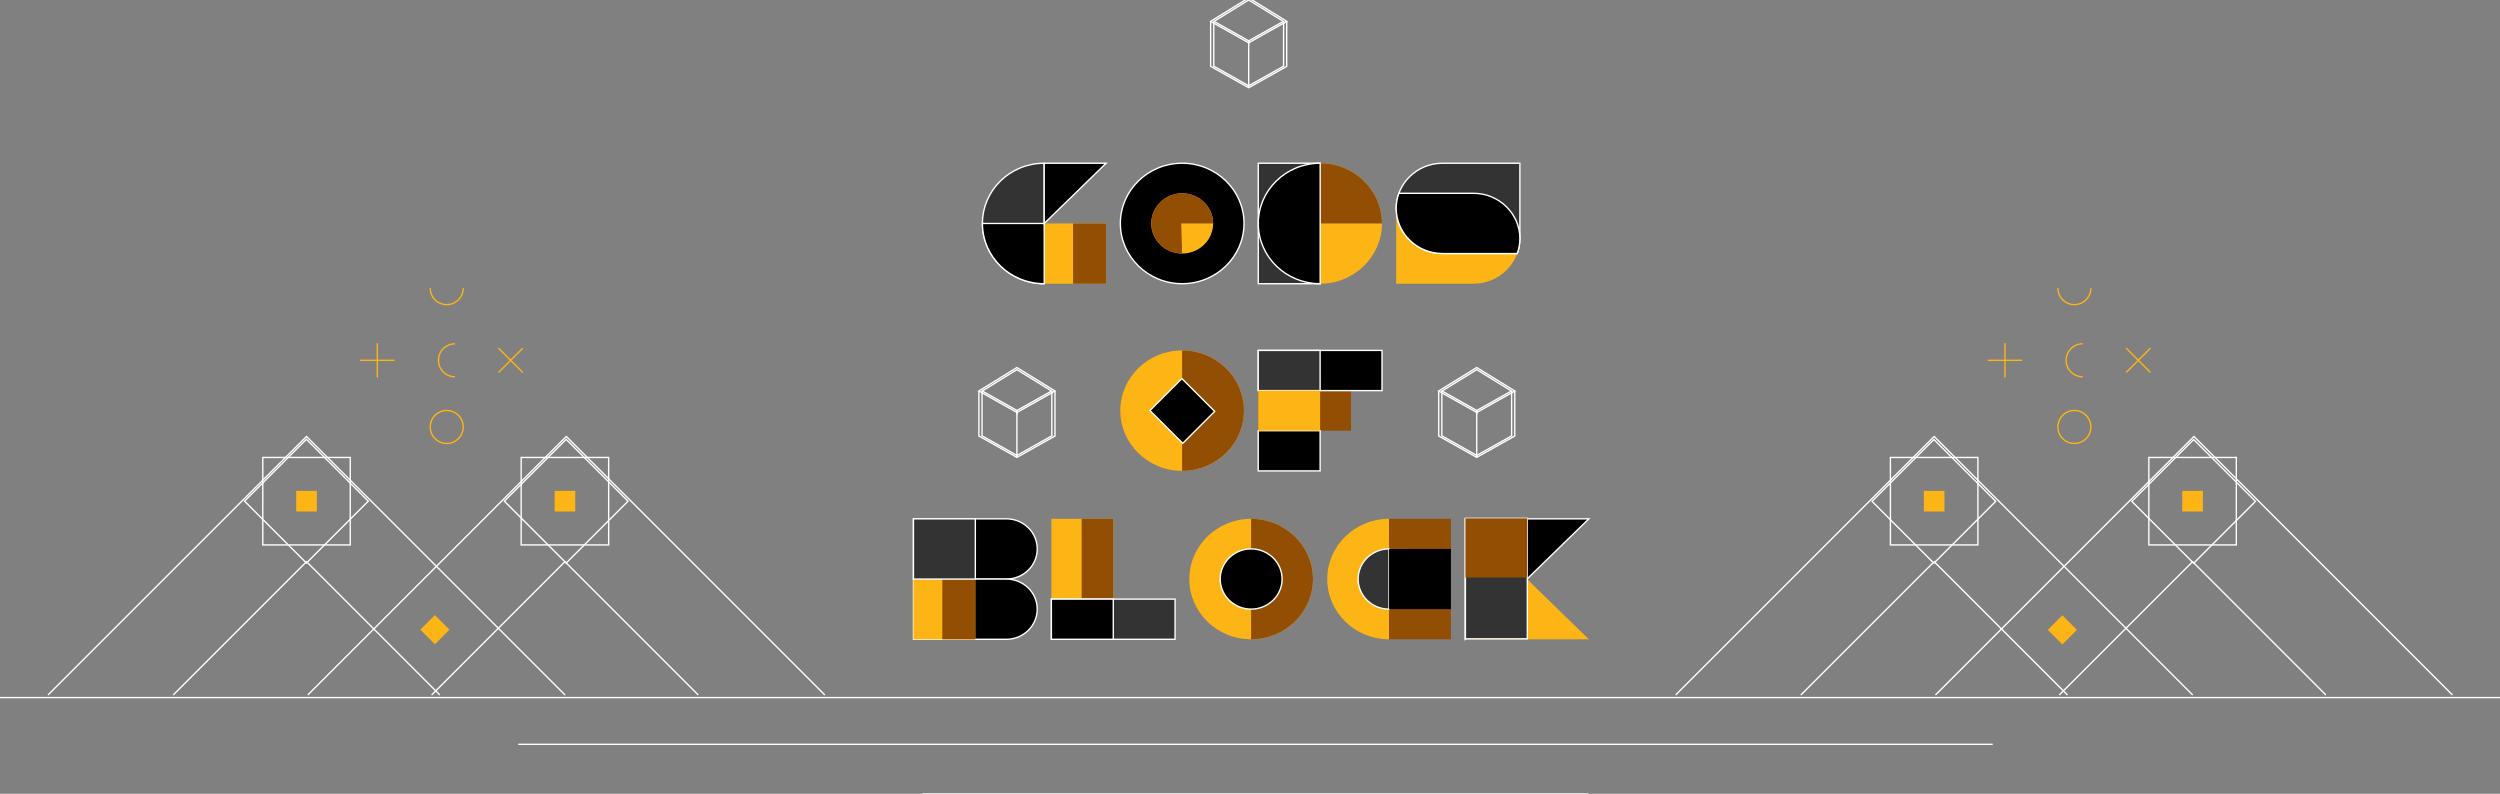 <?xml version="1.0" encoding="utf-8"?>
<!-- Generator: Adobe Illustrator 24.1.3, SVG Export Plug-In . SVG Version: 6.00 Build 0)  -->
<svg version="1.1" id="Layer_1" xmlns="http://www.w3.org/2000/svg" xmlns:xlink="http://www.w3.org/1999/xlink" x="0px" y="0px"
	 viewBox="0 0 1818.78 577.49" style="enable-background:new 0 0 1818.78 577.49;" xml:space="preserve">
<rect x="0" y="0" width="1818.78" height="577.49" fill="#808080" stroke="none"/>
<style type="text/css">
	.st0{fill:none;stroke:#FFFFFF;stroke-miterlimit:10;}
	.st1{fill:#333333;stroke:#FFFFFF;stroke-miterlimit:10;}
	.st2{fill:#FDB515;}
	.st3{fill:#924F03;}
	.st4{stroke:#FFFFFF;stroke-miterlimit:10;}
	.st5{stroke:#FFFFFF;stroke-width:1;stroke-miterlimit:10;}
	.st6{fill:none;stroke:#FDB515;stroke-miterlimit:10;}
	.st7{fill:none;stroke:#FFFFFF;stroke-width:1;stroke-miterlimit:10;}
</style>
<g>
	<g>
		<g>
			<g>
				<polyline class="st0" points="765.06,317.16 739.82,331.33 714.59,317.16 				"/>
				<polyline class="st0" points="767.56,317.16 739.82,332.74 712.09,317.16 				"/>
				<g>
					<polygon class="st0" points="767.56,284.47 739.82,300.05 712.09,284.47 739.82,267.38 					"/>
					<polygon class="st0" points="765.06,284.47 739.82,298.64 714.59,284.47 739.82,268.92 					"/>
					<path class="st0" d="M739.82,301.61"/>
					<path class="st0" d="M739.82,300.07"/>
					<line class="st0" x1="712.15" y1="284.47" x2="712.15" y2="317.47"/>
					<line class="st0" x1="714.43" y1="284.55" x2="714.43" y2="317.54"/>
					<line class="st0" x1="765.21" y1="284.47" x2="765.21" y2="317.47"/>
					<line class="st0" x1="767.5" y1="284.55" x2="767.5" y2="317.54"/>
					<line class="st0" x1="739.82" y1="298.61" x2="739.82" y2="332.67"/>
					<line class="st0" x1="739.82" y1="299.19" x2="739.82" y2="301.43"/>
				</g>
			</g>
			<g>
				<polyline class="st0" points="1099.58,317.16 1074.34,331.33 1049.11,317.16 				"/>
				<polyline class="st0" points="1102.08,317.16 1074.34,332.74 1046.61,317.16 				"/>
				<g>
					<polygon class="st0" points="1102.08,284.47 1074.34,300.05 1046.61,284.47 1074.34,267.38 					"/>
					<polygon class="st0" points="1099.58,284.47 1074.34,298.64 1049.11,284.47 1074.34,268.92 					"/>
					<path class="st0" d="M1074.34,301.61"/>
					<path class="st0" d="M1074.34,300.07"/>
					<line class="st0" x1="1046.67" y1="284.47" x2="1046.67" y2="317.47"/>
					<line class="st0" x1="1048.95" y1="284.55" x2="1048.95" y2="317.54"/>
					<line class="st0" x1="1099.73" y1="284.47" x2="1099.73" y2="317.47"/>
					<line class="st0" x1="1102.01" y1="284.55" x2="1102.01" y2="317.54"/>
					<line class="st0" x1="1074.34" y1="298.61" x2="1074.34" y2="332.67"/>
					<line class="st0" x1="1074.34" y1="299.19" x2="1074.34" y2="301.43"/>
				</g>
			</g>
			<g>
				<polyline class="st0" points="933.67,48.25 908.43,62.42 883.19,48.25 				"/>
				<polyline class="st0" points="936.17,48.25 908.43,63.82 880.69,48.25 				"/>
				<g>
					<polygon class="st0" points="936.17,15.56 908.43,31.13 880.69,15.56 908.43,-1.54 					"/>
					<polygon class="st0" points="933.67,15.56 908.43,29.73 883.19,15.56 908.43,0 					"/>
					<path class="st0" d="M908.43,32.69"/>
					<path class="st0" d="M908.43,31.15"/>
					<line class="st0" x1="880.76" y1="15.56" x2="880.76" y2="48.55"/>
					<line class="st0" x1="883.04" y1="15.63" x2="883.04" y2="48.63"/>
					<line class="st0" x1="933.82" y1="15.56" x2="933.82" y2="48.55"/>
					<line class="st0" x1="936.1" y1="15.63" x2="936.1" y2="48.63"/>
					<line class="st0" x1="908.43" y1="29.7" x2="908.43" y2="63.75"/>
					<line class="st0" x1="908.43" y1="30.28" x2="908.43" y2="32.51"/>
				</g>
			</g>
		</g>
		<g>
			<path class="st1" d="M759.68,206.4c-24.83,0-44.95-19.66-44.95-43.83s20.12-43.82,44.95-43.82V206.4z"/>
			<rect x="759.68" y="162.58" class="st2" width="45.02" height="43.83"/>
			<rect x="780.68" y="162.58" class="st3" width="24.02" height="43.83"/>
			<path class="st4" d="M759.68,206.4v-43.82h-44.95C714.72,186.75,734.84,206.4,759.68,206.4z"/>
			<polygon class="st4" points="759.68,118.75 804.7,118.75 759.68,162.58 			"/>
			<path class="st4" d="M860.02,206.4c24.83,0,45.02-19.72,45.02-43.83c0-24.17-20.19-43.82-45.02-43.82
				c-24.76,0-44.95,19.66-44.95,43.83C815.07,186.68,835.26,206.4,860.02,206.4L860.02,206.4z"/>
			<path class="st2" d="M860.02,184.46c12.41,0,22.55-9.79,22.55-21.88c0-12.08-10.13-21.95-22.55-21.95
				c-12.34,0-22.48,9.86-22.48,21.95C837.54,174.66,847.68,184.46,860.02,184.46L860.02,184.46z"/>
			<path class="st3" d="M860.02,184.46c-12.34,0-22.48-9.79-22.48-21.88s10.13-21.95,22.48-21.95c12.41,0,22.55,9.86,22.55,21.95
				h-23.24L860.02,184.46z"/>
			<rect x="915.41" y="118.75" class="st1" width="45.02" height="87.65"/>
			<path class="st2" d="M960.44,206.4c24.76,0,44.95-19.72,44.95-43.83c0-24.17-20.19-43.82-44.95-43.82
				c-24.83,0-45.02,19.66-45.02,43.83C915.41,186.68,935.61,206.4,960.44,206.4z"/>
			<path class="st3" d="M1005.39,162.58c0-24.17-20.19-43.82-44.95-43.82c-24.83,0-45.02,19.66-45.02,43.83"/>
			<path class="st4" d="M960.44,206.4v-87.65c-24.9,0-45.02,19.66-45.02,43.83C915.41,186.75,935.53,206.4,960.44,206.4z"/>
			<path class="st2" d="M1049.51,140.63h22.48c18.55,0,33.75,14.79,33.75,32.92c0,18.06-15.2,32.85-33.75,32.85h-56.22v-54.8
				c0-3.82,0.64-7.5,1.93-10.97H1049.51z"/>
			<path class="st1" d="M1071.98,118.75h-22.48c-18.62,0-33.75,14.79-33.75,32.85s15.13,32.85,33.75,32.85h54.3
				c1.21-3.4,1.93-7.08,1.93-10.9v-54.8L1071.98,118.75L1071.98,118.75z"/>
			<path class="st4" d="M1049.51,140.63h22.48c18.55,0,33.75,14.79,33.75,32.92c0,3.82-0.71,7.5-1.93,10.9h-54.3
				c-18.62,0-33.75-14.79-33.75-32.85c0-3.82,0.64-7.5,1.93-10.97L1049.51,140.63L1049.51,140.63z"/>
		</g>
		<g>
			<path class="st2" d="M859.98,342.58c24.83,0,45.02-19.72,45.02-43.83c0-24.17-20.19-43.82-45.02-43.82
				c-24.76,0-44.95,19.66-44.95,43.83C815.03,322.85,835.23,342.58,859.98,342.58z"/>
			<path class="st3" d="M859.98,342.58c24.83,0,45.02-19.72,45.02-43.83c0-24.17-20.19-43.82-45.02-43.82"/>
			<rect x="915.38" y="284.17" class="st3" width="67.5" height="29.17"/>
			<rect x="915.38" y="254.93" class="st4" width="90.04" height="29.24"/>
			<rect x="915.38" y="313.34" class="st4" width="45.02" height="29.24"/>
			<rect x="915.38" y="254.93" class="st1" width="45.02" height="29.24"/>
			<rect x="915.38" y="284.17" class="st2" width="45.02" height="29.17"/>
			
				<rect x="843.83" y="282.03" transform="matrix(0.707 -0.707 0.707 0.707 40.601 695.844)" class="st5" width="32.86" height="33.76"/>
		</g>
		<g>
			<path class="st4" d="M754.6,399.33c0,12.16-10.06,21.95-22.48,21.95l0,0h-67.57v-43.83h67.57
				C744.54,377.45,754.6,387.24,754.6,399.33L754.6,399.33z"/>
			<path class="st4" d="M754.6,443.15c0,12.08-10.06,21.95-22.48,21.95l0,0h-67.57v-43.83h67.57
				C744.54,421.28,754.6,431.07,754.6,443.15L754.6,443.15z"/>
			<rect x="664.55" y="421.28" class="st2" width="45.02" height="43.83"/>
			<rect x="685.55" y="421.28" class="st3" width="24.02" height="43.83"/>
			<rect x="664.55" y="377.45" class="st1" width="45.02" height="43.83"/>
			<rect x="764.9" y="377.45" class="st2" width="45.02" height="87.65"/>
			<rect x="786.9" y="377.45" class="st3" width="23.02" height="87.65"/>
			<rect x="764.9" y="435.86" class="st1" width="89.97" height="29.24"/>
			<rect x="764.9" y="435.86" class="st4" width="45.02" height="29.24"/>
			<path class="st2" d="M910.19,465.1c24.83,0,45.02-19.72,45.02-43.83c0-24.17-20.19-43.82-45.02-43.82
				c-24.76,0-44.95,19.66-44.95,43.83C865.24,445.38,885.43,465.1,910.19,465.1z"/>
			<path class="st3" d="M910.19,465.1c24.83,0,45.02-19.72,45.02-43.83c0-24.17-20.19-43.82-45.02-43.82"/>
			<path class="st4" d="M910.19,443.15c12.41,0,22.55-9.79,22.55-21.88c0-12.08-10.13-21.95-22.55-21.95
				c-12.34,0-22.48,9.86-22.48,21.95C887.72,433.36,897.85,443.15,910.19,443.15L910.19,443.15z"/>
			<path class="st2" d="M1010.53,465.1c-24.83,0-44.95-19.66-44.95-43.83c0-24.17,20.12-43.82,44.95-43.82V465.1z"/>
			<rect x="1010.53" y="377.45" class="st3" width="45.02" height="87.65"/>
			<path class="st1" d="M1010.53,443.15c-12.41,0-22.48-9.79-22.48-21.88c0-12.08,10.06-21.88,22.48-21.95V443.15z"/>
			<polygon points="1010.61,399.4 1010.53,399.33 1010.53,399.4 1010.53,443.15 1010.61,443.15 1055.56,443.15 1055.56,399.33 			
				"/>
			<polygon class="st2" points="1065.93,377.45 1155.9,465.1 1065.93,465.1 			"/>
			<polygon class="st4" points="1065.93,465.1 1155.9,377.45 1065.93,377.45 			"/>
			<rect x="1066.11" y="377.1" class="st1" width="45.02" height="87.65"/>
			<rect x="1066.11" y="377.1" class="st3" width="45.02" height="43.04"/>
		</g>
	</g>
	<line class="st0" x1="0" y1="507.49" x2="1818.78" y2="507.49"/>
	<line class="st0" x1="1449.74" y1="541.49" x2="377.04" y2="541.49"/>
	<line class="st0" x1="671.13" y1="577.49" x2="1155.65" y2="577.49"/>
	<g>
		<g>
			<circle class="st6" cx="1509.13" cy="310.62" r="12"/>
			<g>
				<path class="st6" d="M1515.13,274.12c-6.63,0-12-5.37-12-12s5.37-12,12-12"/>
			</g>
			<g>
				<path class="st6" d="M1521.13,209.62c0,6.63-5.37,12-12,12s-12-5.37-12-12"/>
			</g>
			<g>
				<line class="st6" x1="1458.63" y1="249.62" x2="1458.63" y2="274.62"/>
				<line class="st6" x1="1446.13" y1="262.12" x2="1471.13" y2="262.12"/>
			</g>
			<g>
				<line class="st6" x1="1546.79" y1="253.29" x2="1564.47" y2="270.96"/>
				<line class="st6" x1="1546.79" y1="270.96" x2="1564.47" y2="253.29"/>
			</g>
		</g>
		<g>
			<g>
				<g>
					<polyline class="st0" points="1219.04,505.62 1407.13,317.53 1595.22,505.62 					"/>
					<polyline class="st0" points="1310.13,505.62 1407.13,408.62 1504.13,505.62 					"/>
					
						<rect x="1375.29" y="332.8" transform="matrix(0.707 -0.707 0.707 0.707 154.305 1101.774)" class="st7" width="63.64" height="63.64"/>
					<g>
						<rect x="1375.3" y="332.8" class="st0" width="63.64" height="63.64"/>
						<rect x="1399.62" y="357.12" class="st2" width="15" height="15"/>
					</g>
				</g>
				<g>
					<polyline class="st0" points="1498.13,505.62 1595.13,408.62 1692.13,505.62 					"/>
					<polyline class="st0" points="1408.04,505.62 1596.13,317.53 1784.22,505.62 					"/>
					<g>
						<rect x="1563.3" y="332.8" class="st0" width="63.64" height="63.64"/>
						<rect x="1587.62" y="357.12" class="st2" width="15" height="15"/>
					</g>
					
						<rect x="1564.29" y="332.81" transform="matrix(0.707 -0.707 0.707 0.707 209.661 1235.417)" class="st7" width="63.64" height="63.64"/>
				</g>
			</g>
			
				<rect x="1493.11" y="450.62" transform="matrix(0.707 -0.707 0.707 0.707 115.576 1195.274)" class="st2" width="15" height="15"/>
		</g>
	</g>
	<g>
		<g>
			<circle class="st6" cx="324.99" cy="310.62" r="12"/>
			<g>
				<path class="st6" d="M330.99,274.12c-6.63,0-12-5.37-12-12s5.37-12,12-12"/>
			</g>
			<g>
				<path class="st6" d="M336.99,209.62c0,6.63-5.37,12-12,12s-12-5.37-12-12"/>
			</g>
			<g>
				<line class="st6" x1="274.49" y1="249.62" x2="274.49" y2="274.62"/>
				<line class="st6" x1="261.99" y1="262.12" x2="286.99" y2="262.12"/>
			</g>
			<g>
				<line class="st6" x1="362.65" y1="253.29" x2="380.33" y2="270.96"/>
				<line class="st6" x1="362.65" y1="270.96" x2="380.33" y2="253.29"/>
			</g>
		</g>
		<g>
			<g>
				<g>
					<polyline class="st0" points="34.9,505.62 222.99,317.53 411.08,505.62 					"/>
					<polyline class="st0" points="125.99,505.62 222.99,408.62 319.99,505.62 					"/>
					
						<rect x="191.16" y="332.8" transform="matrix(0.707 -0.707 0.707 0.707 -192.515 264.466)" class="st7" width="63.64" height="63.64"/>
					<g>
						<rect x="191.17" y="332.8" class="st0" width="63.64" height="63.64"/>
						<rect x="215.49" y="357.12" class="st2" width="15" height="15"/>
					</g>
				</g>
				<g>
					<polyline class="st0" points="313.99,505.62 410.99,408.62 507.99,505.62 					"/>
					<polyline class="st0" points="223.9,505.62 411.99,317.53 600.08,505.62 					"/>
					<g>
						<rect x="379.17" y="332.8" class="st0" width="63.64" height="63.64"/>
						<rect x="403.49" y="357.12" class="st2" width="15" height="15"/>
					</g>
					
						<rect x="380.16" y="332.8" transform="matrix(0.707 -0.707 0.707 0.707 -137.159 398.108)" class="st7" width="63.64" height="63.64"/>
				</g>
			</g>
			
				<rect x="308.98" y="450.62" transform="matrix(0.707 -0.707 0.707 0.707 -231.244 357.965)" class="st2" width="15" height="15"/>
		</g>
	</g>
</g>
</svg>

